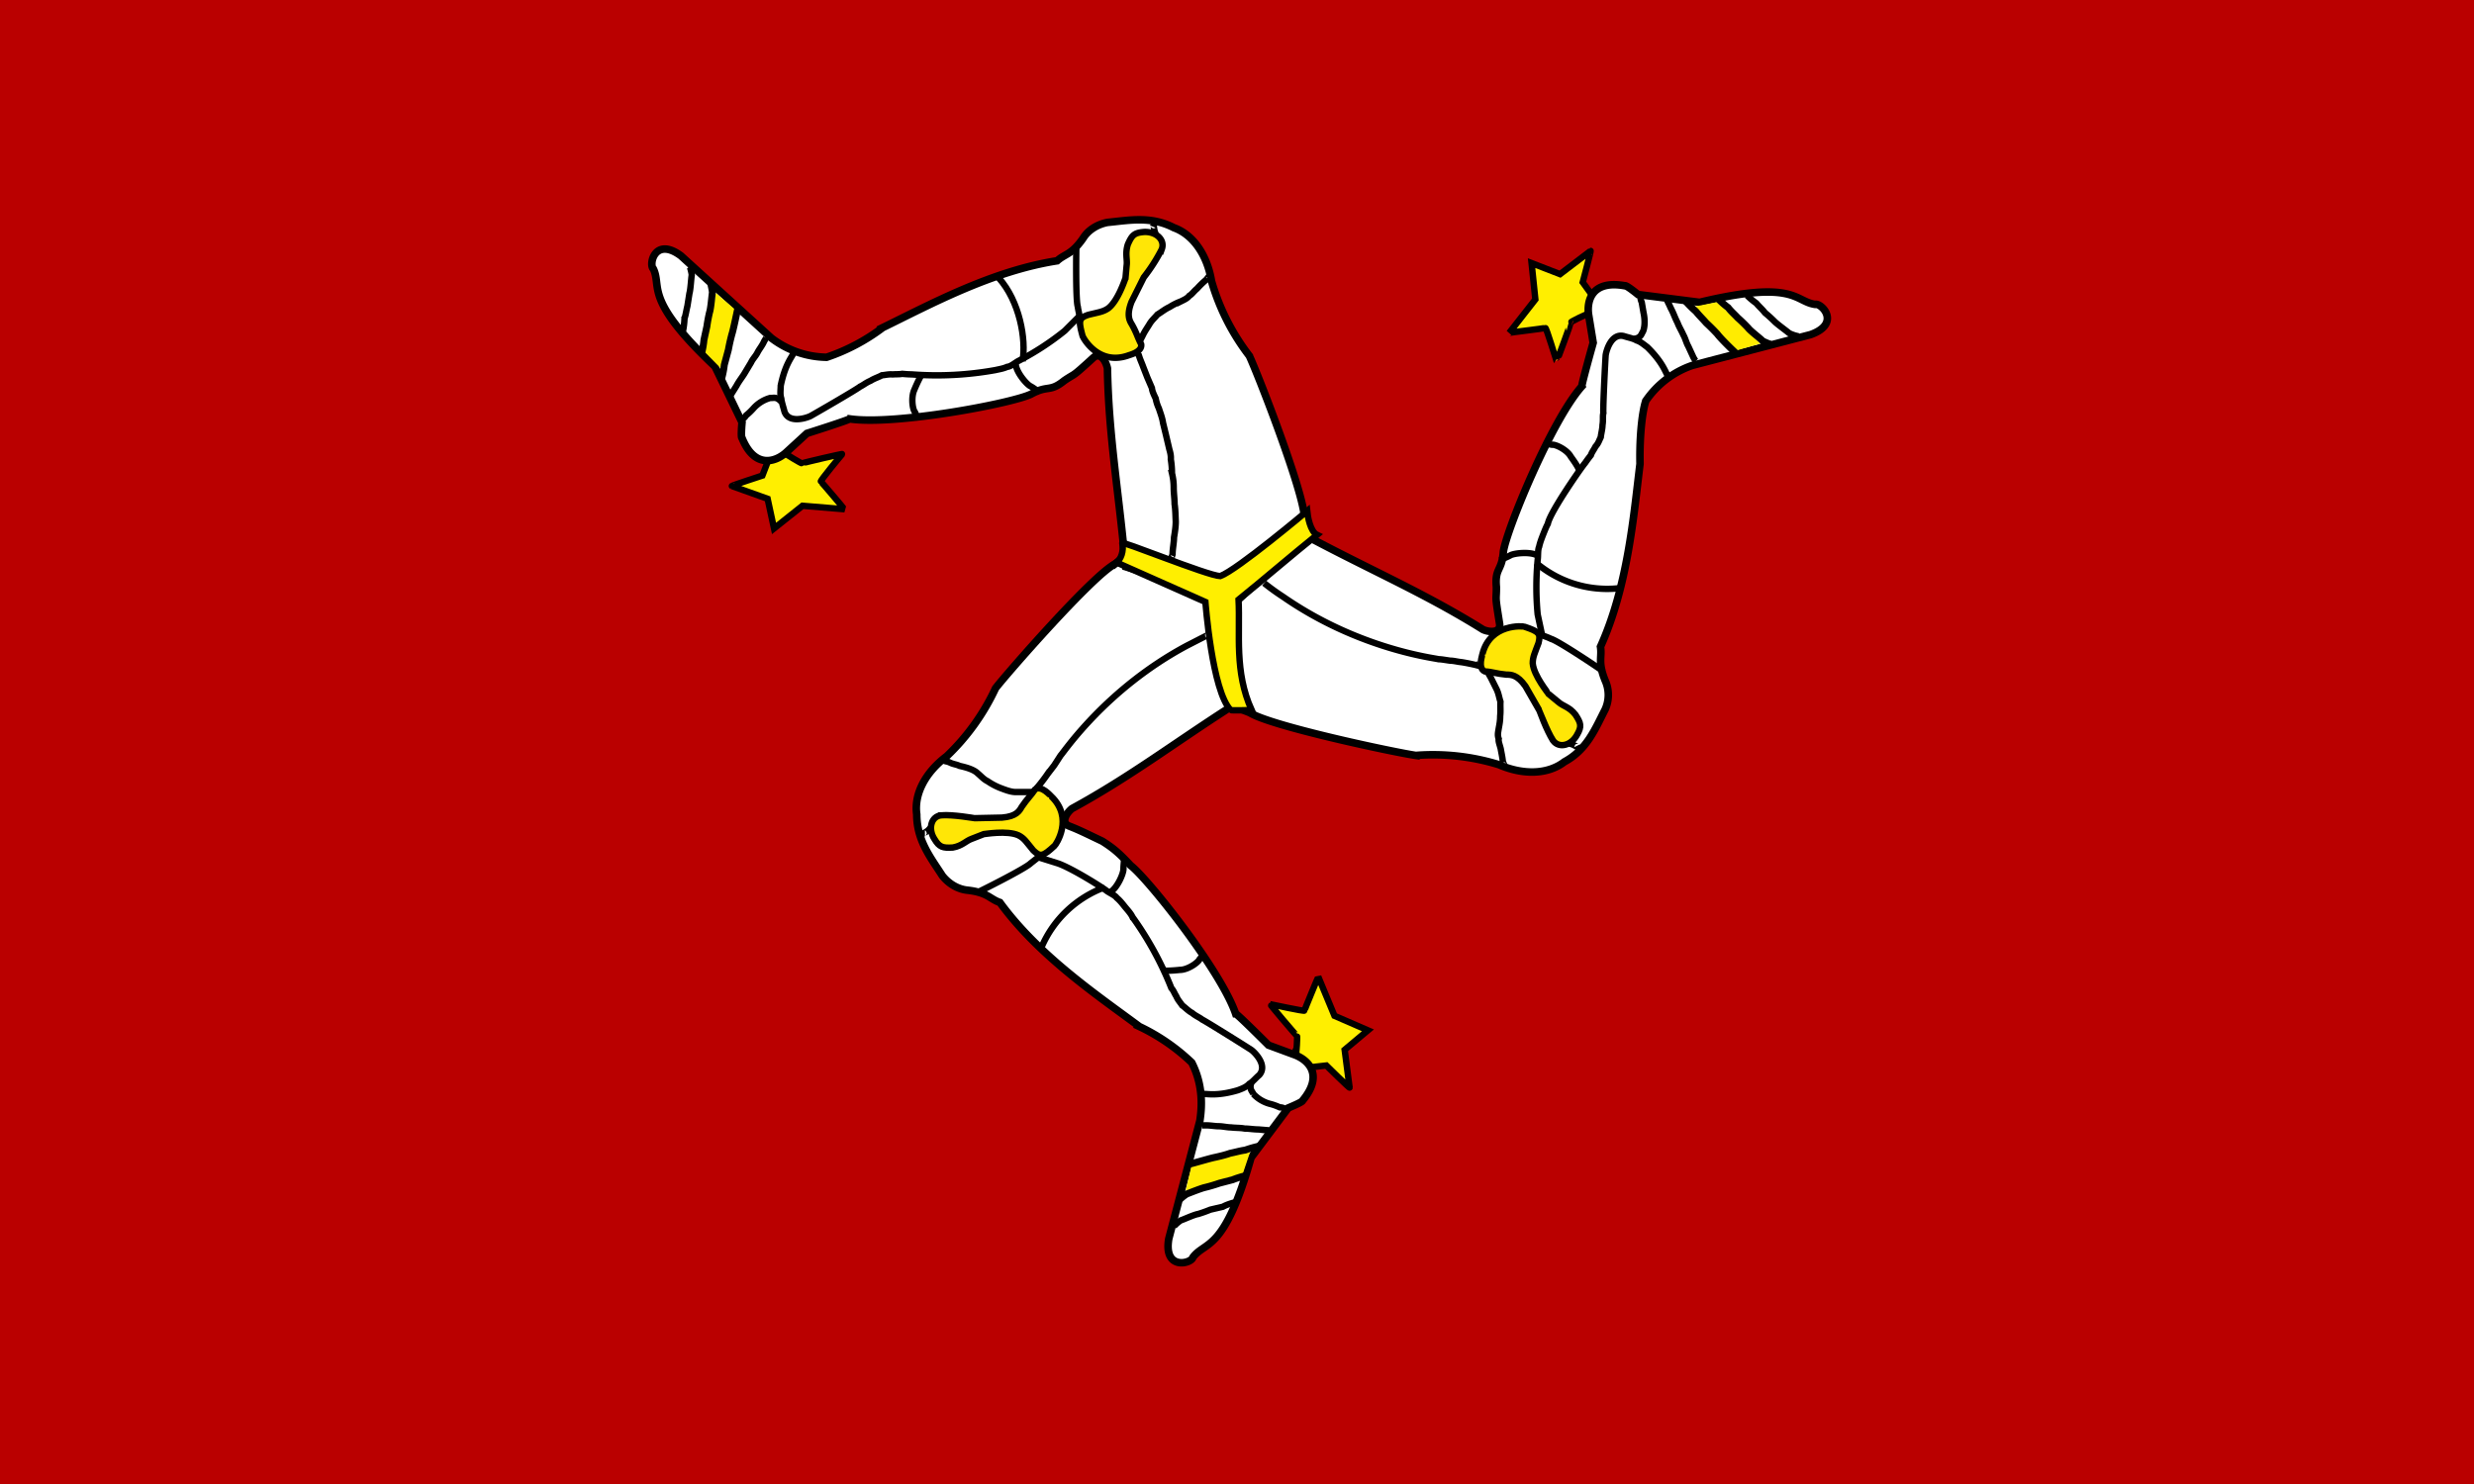 <svg width="800" height="480" xmlns="http://www.w3.org/2000/svg"><g fill="none" fill-rule="evenodd"><path fill="#BA0000" d="M800 480H0V0h800z"/><path d="M419.02 341.44c.188-.564.564-6.392.376-6.392-.188 0-8.836-10.246-8.648-10.246.188 0 11.092 2.444 11.092 2.068 0-.376 4.418-10.81 4.418-10.998l5.264 12.69 10.81 4.7-7.52 6.298 1.598 12.22c0 .282-7.52-7.144-7.52-7.144l-8.366.94s-1.128-3.76-1.504-4.136z" stroke="#000" stroke-width="2.068" fill="#FFEF00"/><path d="M360.458 182.486c-7.238 3.76-34.78 35.25-38.54 40.138a72.662 72.662 0 0 1-15.792 21.996c-6.862 5.17-10.622 12.22-9.682 18.8 0 8.46 4.606 14.1 8.272 19.834 2.162 2.726 5.17 4.418 8.272 4.7 6.486.752 7.05 2.82 10.34 3.948 12.596 17.296 31.584 30.08 45.12 40.138a64.296 64.296 0 0 1 16.92 11.656c3.948 7.708 3.196 15.04 2.632 18.8l-10.058 38.164c-1.786 10.34 7.332 8.084 7.802 6.016 4.042-5.358 10.152-1.598 18.8-32.242l12.032-16.074s4.606-1.88 4.606-2.35c7.05-8.46 1.692-13.16-2.35-14.758l-8.648-3.196s-10.152-10.152-10.622-10.152c-4.794-14.006-28.482-43.804-33.934-47.94-3.76-4.042-5.64-5.64-9.212-7.896-5.546-2.632-7.332-3.572-10.716-4.888-2.82-1.128-.846-4.23.94-5.64 18.8-10.246 33.558-21.526 51.512-32.994l2.82-1.88-6.486-36.848-29.892-10.528c-1.598 1.034-2.82 2.162-4.136 3.196z" stroke="#000" stroke-width="2.444" fill="#FFF"/><path d="M385.462 376.314c0-.376 18.8-3.76 18.8-3.76l-2.35 6.956-18.518 5.64 2.068-8.742v-.094z" fill="#FFEC00"/><path d="M336.864 306.19a35.626 35.626 0 0 1 20.304-19.176" stroke="#000" stroke-width="2.068"/><path d="M384.804 376.502c1.222-.282 6.58-1.88 8.084-2.162 1.692-.376 3.29-.752 4.888-1.316 1.88-.376 3.008-.752 4.888-1.034a36.66 36.66 0 0 1 4.7-1.316m-25.944 17.39a13.78 13.78 0 0 1 2.35-1.88c1.034-.376 4.7-1.88 6.11-2.162a50.76 50.76 0 0 0 4.418-1.316l4.324-1.128c1.41-.564 2.726-.94 4.136-1.316" stroke="#000" stroke-width="2.256"/><path d="M388.94 308.916h-.188c.752 0 .282 0-.846 1.316-.376 1.034-3.76 3.478-6.392 3.478a49.82 49.82 0 0 1-4.418.282l-1.222-.282M388.752 364h1.316c1.41 0 2.82.282 3.948.282 1.41 0 2.726.376 4.042.376 1.41.188 3.008.094 4.418.376 1.504 0 2.82.282 4.418.282 1.316.094 2.068.282 3.478.282l-3.478-.282c1.316.094 2.068.282 3.478.282m-30.738 31.02a12.784 12.784 0 0 1 2.162-1.88c.94-.282 4.324-1.88 5.64-2.068a43.898 43.898 0 0 0 3.948-1.41l4.042-.94c1.222-.658 2.444-1.034 3.76-1.41m5.452-38.728c-.752 2.162.282 2.726.658 3.666a11.28 11.28 0 0 0 5.358 3.196c1.128.282 1.88.564 3.196 1.128.846 0 1.222.282 1.88.47M298.794 269.53h.282c-.846 0-.282.094 1.034-.94.94-1.034 1.598-1.504 2.444-2.538m13.536 22.56c.188 0 15.604-7.708 17.202-9.4l3.478-2.726c.94-.47 1.598-1.034 2.444-1.598.658-.94 1.598-1.598 2.162-2.538.94-.846.47-1.692 1.316-2.726l1.222-3.572m19.552 11.468c.094.564-.188 2.256-.188 3.572 0 1.504-1.974 6.11-4.324 7.52" stroke="#000" stroke-width="2.068"/><path d="M335.924 277.332l6.298 1.974c4.7 1.692 14.476 7.896 15.51 8.742.94.752 2.82 1.504 3.384 2.35 1.128.94 1.88 1.974 2.726 3.008.94 1.128 1.88 2.162 2.35 3.196a106.408 106.408 0 0 1 12.596 23.03c.658.658.94 1.598 1.598 2.632.564 1.316 1.222 1.88 1.88 2.914.94.658 2.068 1.88 3.196 2.444 1.222 1.034 2.35 1.41 3.29 2.162 1.222.564 15.322 9.4 15.98 9.87 1.316 1.034 5.17 5.076 2.444 8.084-1.128.94-2.256 2.35-3.196 2.82-1.034 1.128-2.444 1.598-3.666 2.068-6.298 1.88-9.588 1.222-10.81 1.222h-1.316m-83.472-108.006c1.88.752 1.128.188 2.726.94 1.128.47 1.88.47 2.82.94 1.222.282 4.418.94 5.922 2.444 1.128.94 1.88 1.88 3.196 2.538a20.492 20.492 0 0 0 4.324 2.256c1.504.564 3.196 1.222 4.7 1.222h7.332-3.76 3.76" stroke="#000" stroke-width="2.068"/><path d="M304.34 263.702c3.948-.282 10.622.94 10.81.94l8.836-.188c4.7-.376 5.64-2.162 6.392-3.478 1.786-2.632 2.914-3.572 4.324-5.64 2.068-1.504 5.076 2.162 5.17 2.162 7.52 7.144 1.504 15.792 1.128 16.074-3.76 3.478-4.606 3.666-6.862 1.504-2.256-2.726-2.914-3.948-4.794-4.888-3.666-1.692-11.092-.376-11.28-.376l-3.854 1.504c-1.88.658-3.008 2.256-6.11 2.82-3.29.188-4.324-.094-5.922-2.726-2.162-3.29-1.128-7.332 2.162-7.708z" stroke="#000" stroke-width="2.068" fill="#FFE606"/><path d="M513.772 101.458c-.564 0-5.922 2.632-5.828 2.82.094.094-4.512 12.69-4.606 12.596-.094-.188-3.29-10.998-3.666-10.81-.282.188-11.562 1.504-11.656 1.598l8.46-10.81-1.222-11.75 9.212 3.572 9.87-7.52c.188-.094-2.538 10.152-2.538 10.152l4.888 6.768s-2.82 2.82-2.914 3.384z" stroke="#000" stroke-width="2.068" fill="#FFEF00"/><path d="M403.98 230.426c6.674 4.418 47.658 13.066 53.862 13.912a72.38 72.38 0 0 1 26.884 3.008c7.802 3.384 15.792 3.196 21.15-.94 7.332-3.948 9.964-10.716 13.16-16.92a11.28 11.28 0 0 0 0-9.4c-2.444-6.016-.94-7.52-1.504-10.904 8.836-19.552 10.716-42.3 12.784-59.126-.188-9.87.846-17.39 1.88-20.398a30.08 30.08 0 0 1 15.04-11.468l38.258-9.964c9.964-3.572 3.478-10.34 1.41-9.776-6.58-.94-6.392-8.084-37.318-.658l-19.928-2.538s-3.76-3.102-4.23-2.82c-10.81-1.974-12.314 4.982-11.75 9.212l1.504 9.212s-3.854 13.724-3.666 14.1c-9.87 11.092-24.44 46.624-25.38 53.486-.47 6.392-2.82 5.17-2.256 11.468 0 4.888-.564 1.88 1.034 11.844.47 3.008-3.29 2.82-5.358 1.88-18.048-11.28-35.156-18.706-54.05-28.67l-2.914-1.504-28.952 23.688 5.452 31.208c1.692.94 3.196 1.41 4.794 2.068h.094z" stroke="#000" stroke-width="2.444" fill="#FFF"/><path d="M560.678 113.584a352.5 352.5 0 0 1-12.502-14.476l7.144-1.41 13.912 13.442-8.554 2.444z" fill="#FFEC00"/><path d="M523.36 190.288a35.626 35.626 0 0 1-26.696-8.272" stroke="#000" stroke-width="2.068"/><path d="M561.148 114.054c-.94-.846-4.888-4.7-5.828-6.016a62.51 62.51 0 0 0-3.572-3.572c-1.222-1.41-2.162-2.256-3.384-3.76a34.874 34.874 0 0 1-3.384-3.384m27.824 14.1c-.282 0-1.88-.658-2.82-1.128-.752-.846-3.948-3.196-4.794-4.324a50.948 50.948 0 0 0-3.29-3.196c-1.128-1.222-1.974-1.88-3.102-3.29a28.482 28.482 0 0 1-3.196-2.82" stroke="#000" stroke-width="2.256"/><path d="M500.142 143.57l.094.282c-.376-.752-.188-.282 1.598 0 1.128-.188 4.888 1.598 6.11 3.854.752 1.034 1.88 2.632 2.444 3.76.188.282.188.94.376 1.222m37.6-35.908l-.188-.188-.564-.94-1.692-3.666c-.658-1.128-.94-2.538-1.598-3.666-.564-1.316-1.41-2.632-1.88-3.948-.752-1.41-1.128-2.632-1.88-4.136-.658-1.128-.752-1.88-1.504-3.102l1.504 3.102c-.658-1.128-.752-1.88-1.504-3.102m42.112 11.562a11.28 11.28 0 0 1-2.632-.94c-.752-.658-3.76-2.82-4.7-3.76a44.18 44.18 0 0 0-3.102-2.82c-.94-1.222-1.786-1.88-2.82-3.102a24.628 24.628 0 0 1-3.008-2.538m-36.566 14.1c2.35-.376 2.35-1.504 2.914-2.35.47-.94.846-3.29.188-6.204l-.564-3.29c-.376-.846-.376-1.316-.47-1.88m-20.398 145.512l-.094-.188c.376.752.188.282-1.504-.47l-3.29-.94m13.066-22.842c-.094-.188-14.382-9.776-16.638-10.34-1.316-.658-2.538-.94-4.042-1.692l-2.632-1.316c-1.222-.188-2.256-.658-3.29-.658-1.128-.376-1.786.376-3.008.188l-3.76.658m.47-22.654c.376-.376 2.068-.94 3.196-1.598 1.316-.658 6.298-1.222 8.648.094" stroke="#000" stroke-width="2.068"/><path d="M498.638 205.328l-1.41-6.58a94 94 0 0 1 0-17.672c.188-1.222 0-3.196.47-4.23.282-1.316.752-2.538 1.222-3.76.564-1.41 1.034-2.632 1.598-3.666.658-3.76 11.28-18.894 12.032-19.646a40.42 40.42 0 0 1 1.88-2.538c.282-.94.94-1.692 1.504-2.82.94-1.034 1.128-1.88 1.692-3.008.094-1.034.564-2.726.564-3.948.282-1.598 0-2.82.282-3.854-.188-1.41.658-18.048.752-18.8.282-1.692 1.88-7.05 5.828-6.11 1.41.47 3.102.752 4.136 1.41 1.316.376 2.444 1.41 3.478 2.162 4.7 4.606 5.734 7.708 6.392 8.836l.658 1.128M486.324 247.44l-.094-.188c.376.658.188.282-.282-1.034-.094-1.222-.47-2.82-.658-3.948-.282-1.222-.846-2.538-.658-3.29-.47-1.222-.188-2.162 0-3.384.282-1.504.47-2.538.47-3.948.188-1.88 0-3.008.094-4.7-.47-1.41-.564-2.538-1.222-3.948l-1.88-3.76-1.88-3.29 1.88 3.196-1.88-3.196" stroke="#000" stroke-width="2.068"/><path d="M502.21 239.544c-2.162-3.384-4.418-9.776-4.512-9.87l-4.418-7.708c-2.632-3.76-4.7-3.76-6.204-3.76-3.196-.282-4.606-.94-6.956-1.034-2.444-1.128-.658-5.546-.752-5.64 2.538-9.964 13.16-9.024 13.536-8.836 4.794 1.598 5.358 2.256 4.606 5.264-1.222 3.29-1.88 4.512-1.88 6.58.282 3.948 5.17 9.87 5.17 9.964l3.196 2.632c1.504 1.316 3.478 1.504 5.452 4.042 1.786 2.726 2.068 3.76.564 6.392-1.88 3.572-5.828 4.606-7.802 1.974z" stroke="#000" stroke-width="2.068" fill="#FFE606"/><path d="M253.768 146.578c.47.376 5.452 3.478 5.64 3.29.188-.188 13.16-3.196 12.972-3.008-.188.188-7.332 8.742-6.956 8.93.376.188 7.52 8.836 7.708 8.93l-13.63-1.128-9.212 7.332-2.068-9.588-11.562-4.136c-.188-.094 9.87-3.384 9.87-3.384l3.008-7.802s3.854.658 4.418.564h-.188z" stroke="#000" stroke-width="2.068" fill="#FFEF00"/><path d="M421.84 167.822c0-8.178-15.228-47.188-17.86-52.734a72.568 72.568 0 0 1-12.22-24.158c-1.41-8.46-5.922-15.04-12.22-17.296-7.426-3.854-14.57-2.35-21.432-1.692-3.384.658-6.298 2.538-7.896 5.17-3.76 5.358-5.734 4.888-8.366 7.238-21.15 3.29-41.172 14.194-56.4 21.62a63.92 63.92 0 0 1-18.142 9.588 30.08 30.08 0 0 1-17.86-6.204L220.21 82.752c-8.46-6.298-10.528 2.82-8.93 4.23 2.82 6.016-3.29 9.682 19.928 31.584l8.742 18.048s-.47 4.888 0 5.076c4.136 10.152 10.904 7.614 14.1 4.794l6.862-6.298s13.63-4.324 13.818-4.7c14.664 2.162 52.452-4.982 58.656-7.99 5.64-3.102 5.922-.47 10.81-4.418 4.042-2.726 1.88-.564 9.4-7.426 2.256-1.88 4.042 1.222 4.512 3.478.376 21.338 3.572 39.668 5.546 60.912l.376 3.29 35.72 11.28 23.124-21.62-.94-5.264-.094.094z" stroke="#000" stroke-width="2.444" fill="#FFF"/><path d="M238.258 100.612c.282.282-5.264 18.424-5.264 18.424l-5.076-5.17 3.572-19.082 6.768 5.828z" fill="#FFEC00"/><path d="M322.952 89.896c6.768 7.52 8.93 19.928 7.708 26.884" stroke="#000" stroke-width="2.068"/><path d="M238.54 99.954c-.282 1.222-1.41 6.768-1.88 8.178a62.792 62.792 0 0 0-1.128 4.982l-1.316 4.888a27.743 27.743 0 0 1-.94 4.7m-3.478-31.02c.094.282.47 1.88.564 2.914-.188 1.128-.47 5.076-.94 6.486a51.136 51.136 0 0 0-.846 4.512l-.94 4.324a28.764 28.764 0 0 1-.752 4.324" stroke="#000" stroke-width="2.256"/><path d="M296.538 134.922l.094-.282c-.376.752 0 .282-.752-1.316-.846-.94-1.316-4.982-.188-7.332a51.7 51.7 0 0 1 1.88-4.042c.094-.282.564-.658.752-.94m-50.572-11.75l-.094.188-.564.94c-.564 1.316-1.504 2.444-2.068 3.478-.564 1.222-1.598 2.162-2.162 3.384l-2.256 3.76c-.846 1.316-1.692 2.35-2.444 3.76l-1.88 3.008 1.88-3.008-1.88 3.008m-13.348-41.642c.188.188.658 1.786.752 2.82-.188.94-.376 4.7-.752 5.922l-.658 4.136c-.376 1.504-.47 2.538-.94 4.042a24.628 24.628 0 0 1-.47 3.948m31.772 22.936c-1.598-1.786-2.538-1.128-3.572-1.222a11.28 11.28 0 0 0-5.358 3.29 19.602 19.602 0 0 1-2.444 2.35c-.47.752-.846.94-1.316 1.41m133.01-62.792l-.094.282c.376-.752.094-.376.47 1.41.47 1.222.47 2.068.94 3.196m-26.226 1.692c0 .188-.282 17.39.47 19.646.188 1.41.564 2.538.752 4.324 0 .94.282 1.88.376 2.82.564 1.128.658 2.256 1.316 3.102.282 1.222 1.222 1.316 1.786 2.35.658.846 1.88 2.256 2.632 2.82m-19.27 12.126c-.564-.188-1.88-1.316-3.008-1.88-1.316-.752-4.606-4.606-4.7-7.332" stroke="#000" stroke-width="2.068"/><path d="M348.99 102.304l-4.7 4.7a88.642 88.642 0 0 1-14.852 9.682c-1.128.564-2.538 1.88-3.76 1.974-1.222.564-2.538.752-3.76 1.034a106.596 106.596 0 0 1-26.978 1.41 40.608 40.608 0 0 1-3.196-.188c-.94.188-1.88.094-3.102.188-1.504-.094-2.256.188-3.478.282-.94.564-2.538 1.034-3.666 1.786-1.41.564-2.35 1.41-3.384 1.88-.94.846-15.416 9.212-16.168 9.588-1.504.658-6.862 2.35-8.272-1.504-.376-1.504-.94-3.102-1.034-4.23-.47-1.316-.188-2.82-.188-4.136 1.316-6.486 3.384-9.024 3.948-10.152l.658-1.128M390.82 89.52l-.094.282c.282-.658.188-.376-.752.752-.94.752-2.068 1.88-2.914 2.82-.94.752-1.692 1.88-2.444 2.256-.752.94-1.692 1.316-2.82 1.88a18.8 18.8 0 0 0-3.572 1.786c-1.598.752-2.538 1.598-3.948 2.444-.94 1.128-1.88 1.88-2.632 3.196-.752 1.222-1.504 2.256-2.162 3.666l-1.692 3.29 1.692-3.29-1.692 3.29m10.998 68.714l.282-.47c-.47.94-.376.658.094-.846 0-1.692.47-3.854.47-5.452.282-1.692.564-3.478.564-5.17-.094-1.88-.094-3.76-.376-5.64 0-1.692-.282-3.478-.282-5.264 0-1.692-.188-3.102-.564-4.7a27.73 27.73 0 0 0-.376-4.512c.094-1.128-.188-2.256-.47-3.196l-1.128-4.794-.94-3.854c-.188-1.504-.94-3.384-1.316-4.606a12.784 12.784 0 0 1-1.034-3.196c-.47-1.034-1.128-2.256-1.222-3.384l-1.504-3.478-1.316-3.384c-.47-1.316-1.034-2.444-1.41-3.76-.47-.47-.564-.94-.752-1.316" stroke="#000" stroke-width="2.068"/><path d="M375.686 80.59a55.46 55.46 0 0 1-5.828 9.118l-3.948 7.896c-1.692 4.324-.658 6.11.094 7.332 1.598 2.82 1.88 4.324 3.008 6.392.47 2.632-4.23 3.572-4.23 3.666-9.776 3.384-14.758-6.016-14.758-6.486-1.316-4.888-1.128-5.64 1.88-6.674 3.384-.846 4.7-.94 6.392-2.068 3.29-2.444 5.546-9.682 5.64-9.776l.376-4.136c.282-1.88-.564-3.76.376-6.768 1.316-3.008 2.068-3.76 5.076-4.042 3.948-.282 7.05 2.444 5.922 5.546z" stroke="#000" stroke-width="2.068" fill="#FFE606"/><path d="M362.902 175.718c-1.504-1.41 27.636 10.528 31.678 10.622 5.452-1.974 28.106-21.056 28.106-21.056.188 1.88 1.034 6.674 3.196 7.708-8.742 7.05-16.638 13.912-25.38 20.962.564 11.28-1.41 23.218 4.23 35.72 0 0-6.768.188-6.768 0-6.016-6.016-8.178-34.968-8.178-34.968l-28.764-12.784c1.41-.94 2.444-3.666 1.88-6.298v.094z" stroke="#000" stroke-width="2.068" fill="#FFEF00"/><path d="M390.632 205.422c.47-.376-5.264 2.632-6.768 3.384-26.414 14.1-40.044 34.78-40.89 35.532l-2.068 3.196-2.162 2.82a56.964 56.964 0 0 1-3.384 4.418c-.188.564.376-.282.188.188m73.226-66.364c1.96 1.575 4 3.05 6.11 4.418 24.628 17.108 49.162 19.834 50.29 20.21.94 0 2.35.282 3.76.47 1.128 0 2.444.376 3.572.47 1.316.188 4.136.752 5.452 1.128.564-.188-.47-.282 0-.376" stroke="#000" stroke-width="2.068"/></g></svg>